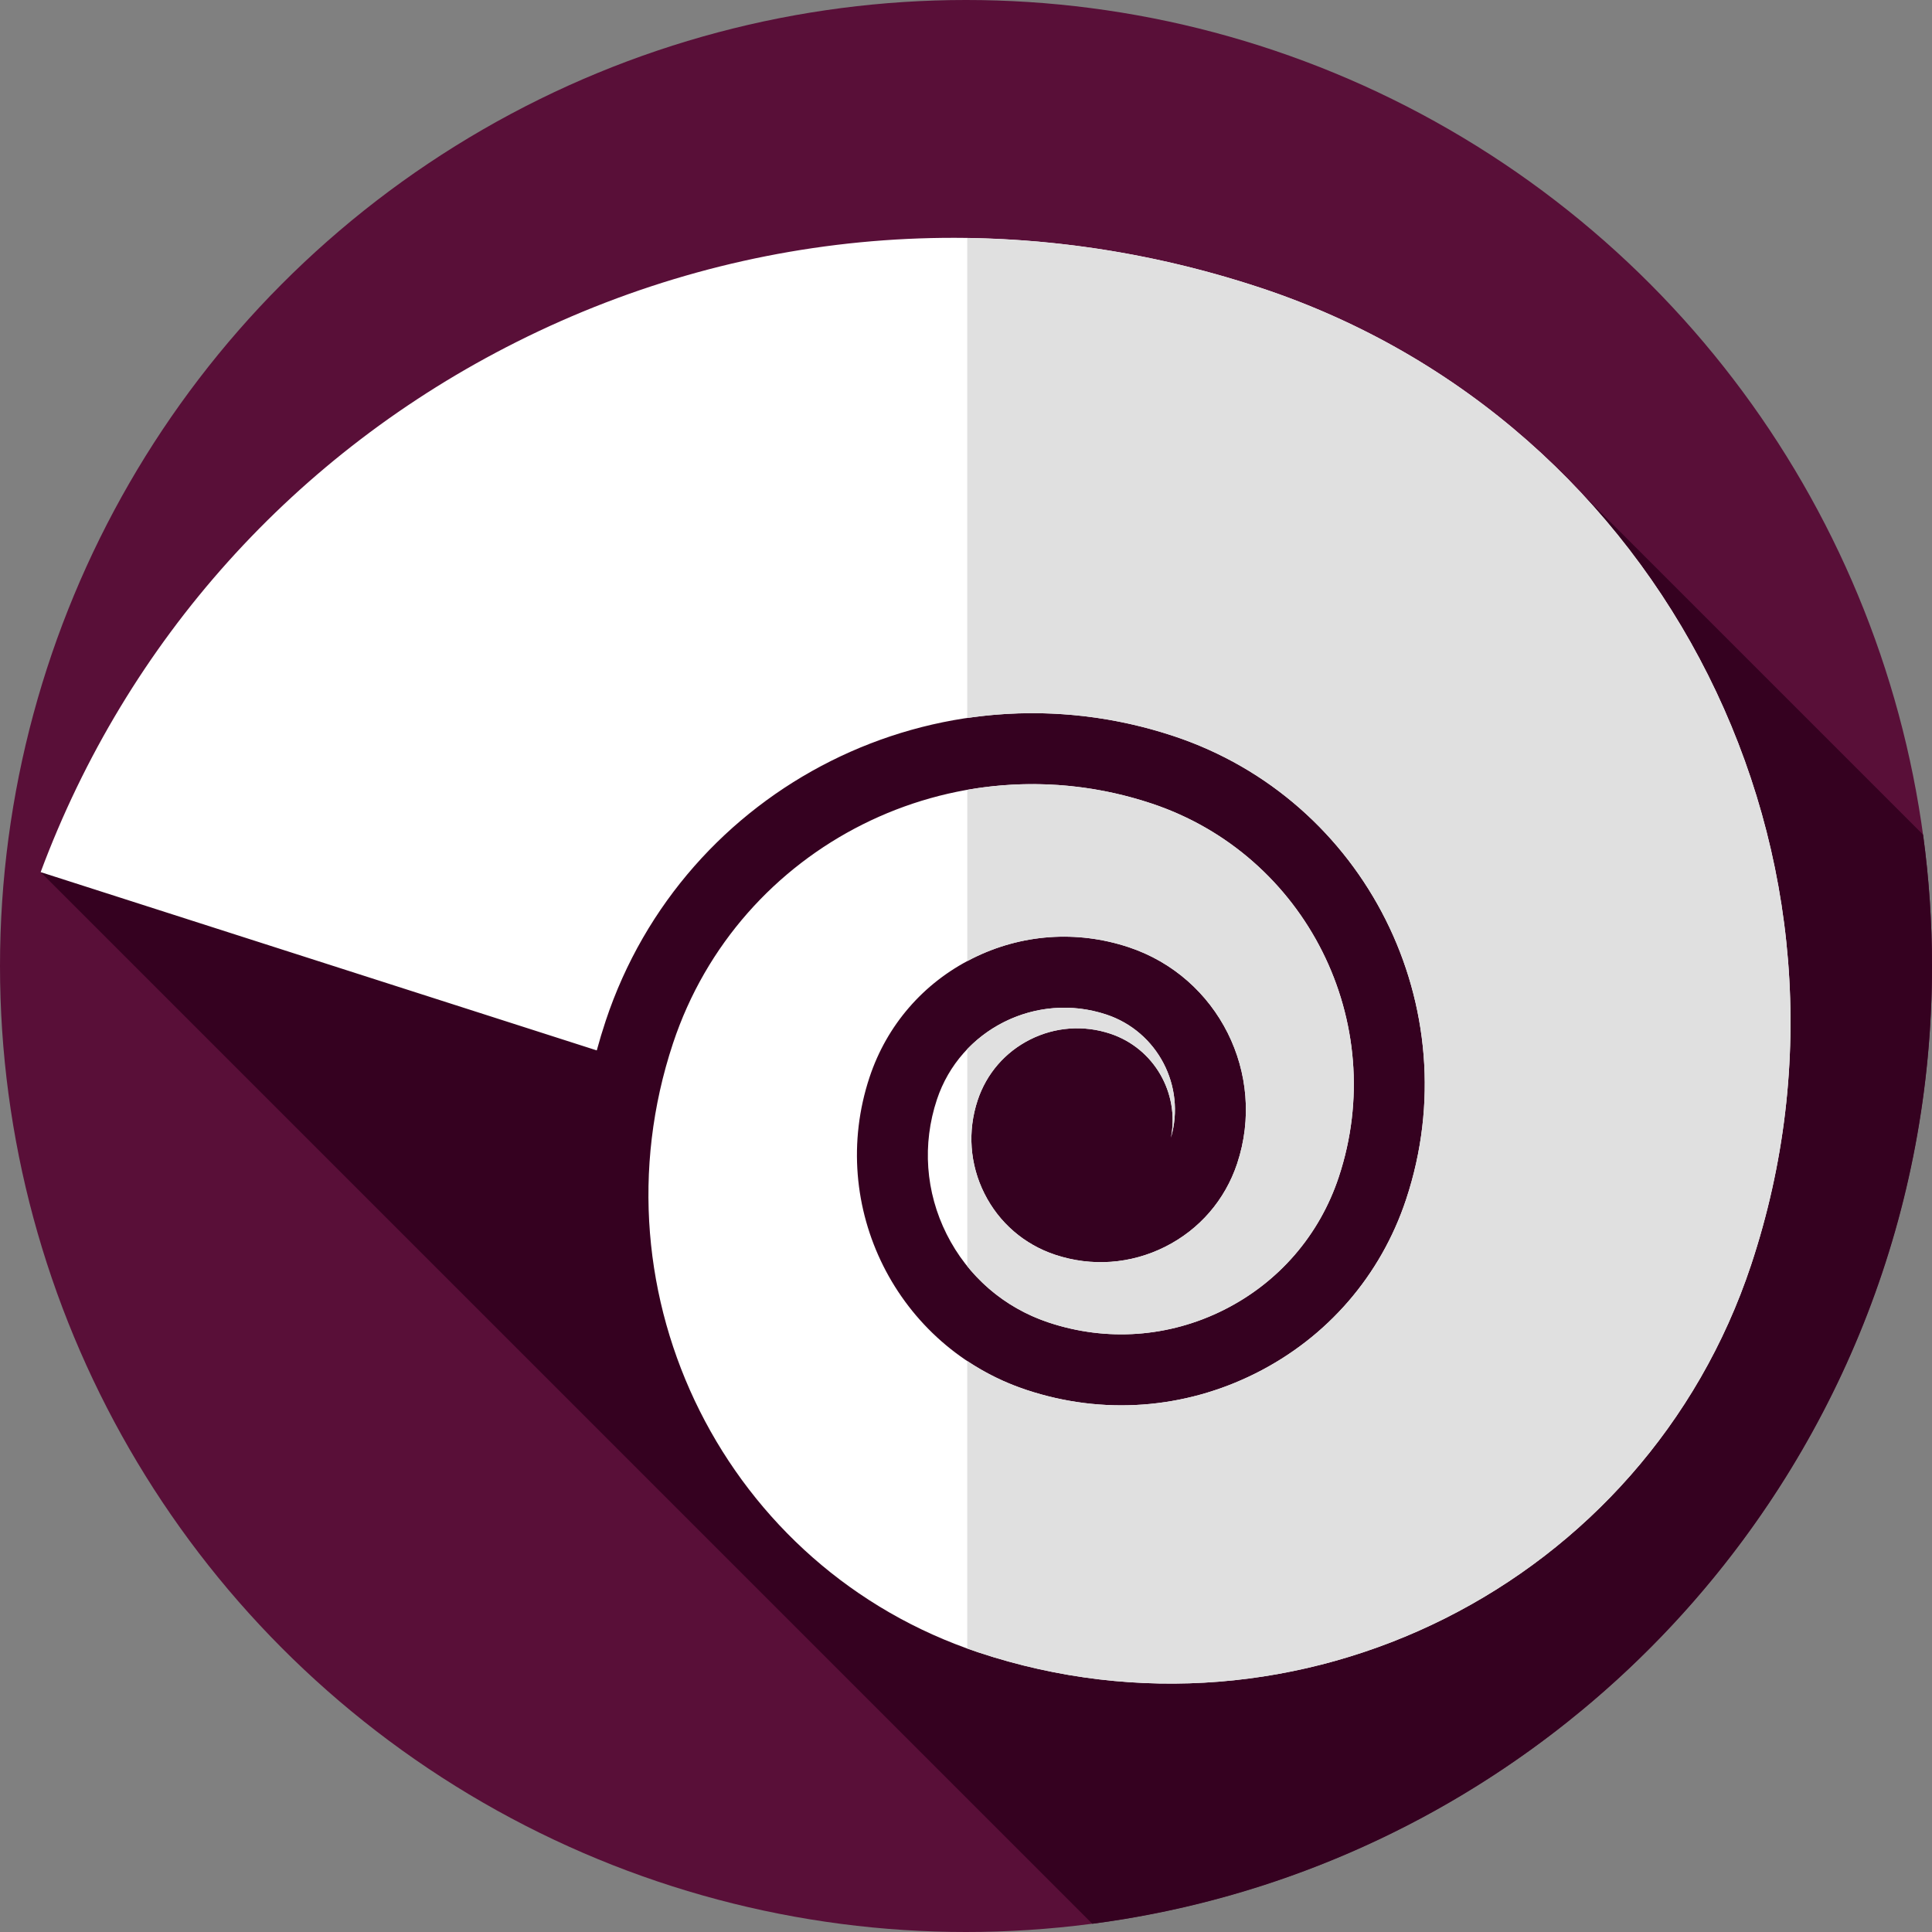 <?xml version="1.0" encoding="iso-8859-1"?>
<!-- Generator: Adobe Illustrator 19.0.0, SVG Export Plug-In . SVG Version: 6.00 Build 0)  -->
<svg xmlns="http://www.w3.org/2000/svg" xmlns:xlink="http://www.w3.org/1999/xlink" version="1.1" id="Layer_1" x="0px" y="0px" viewBox="0 0 512 512" style="enable-background:new 0 0 512 512;" xml:space="preserve">
<rect x="0" y="0" width="512" height="512" fill="#808080" stroke="none"/>
<circle style="fill:#590F38;" cx="256" cy="256" r="256"/>
<path style="fill:#350120;" d="M10.774,231.123l278.699,278.699C415.04,493.422,512,386.039,512,256  c0-11.807-0.817-23.421-2.364-34.803l-100.061-100.06L10.774,231.123z"/>
<path style="fill:#FFFFFF;" d="M464.05,335.246c35.594-107.175-22.64-223.324-129.815-258.918  c-65.491-21.751-135.533-16.696-197.223,14.234c-58.851,29.507-103.38,79.19-126.237,140.561l147.378,47.247  c0.71-2.613,1.496-5.218,2.359-7.819c20.697-62.312,88.224-96.171,150.538-75.476c50.832,16.883,78.454,71.975,61.573,122.807  c-6.7,20.177-20.858,36.536-39.863,46.065c-19.004,9.528-40.583,11.086-60.759,4.385c-34.306-11.392-52.946-48.57-41.553-82.875  c4.574-13.771,14.237-24.937,27.207-31.44c12.972-6.504,27.7-7.567,41.471-2.994c23.725,7.88,36.618,33.594,28.739,57.32  c-3.212,9.672-9.999,17.514-19.108,22.081s-19.453,5.314-29.125,2.102c-8.213-2.729-14.873-8.491-18.752-16.228  c-3.879-7.737-4.513-16.522-1.786-24.735c2.341-7.048,7.285-12.762,13.924-16.091s14.176-3.872,21.223-1.532  c11.643,3.867,18.382,15.806,16.07,27.54c3.977-13.619-3.539-28.102-17.113-32.611c-18.589-6.175-38.733,3.928-44.904,22.514  c-3.937,11.852-3.021,24.526,2.576,35.69c5.597,11.163,15.205,19.478,27.058,23.414c15.409,5.118,31.89,3.928,46.405-3.349  c14.516-7.278,25.328-19.772,30.445-35.182c13.615-40.994-8.66-85.422-49.654-99.036c-26.232-8.712-53.573-5.941-76.524,5.566  c-22.957,11.51-41.526,31.751-50.24,57.99c-22.191,66.82,14.117,139.237,80.936,161.429C344.048,466.054,435.903,420,464.05,335.246  z"/>
<g>
	<path style="fill:#E0E0E0;" d="M334.235,76.328c-25.531-8.479-51.752-12.865-77.902-13.252v127.196   c17.817-2.628,36.489-1.25,54.716,4.803c50.832,16.883,78.454,71.975,61.573,122.808c-6.7,20.177-20.858,36.536-39.863,46.065   c-19.004,9.528-40.583,11.086-60.759,4.385c-5.677-1.885-10.913-4.489-15.667-7.656v76.205c0.981,0.352,1.967,0.695,2.961,1.025   C344.048,466.054,435.903,420,464.05,335.246C499.644,228.071,441.409,111.921,334.235,76.328z"/>
	<path style="fill:#E0E0E0;" d="M257.654,254.017c12.971-6.504,27.699-7.567,41.471-2.994c23.725,7.881,36.617,33.594,28.739,57.32   c-3.212,9.671-9.999,17.513-19.108,22.081s-19.453,5.314-29.125,2.102c-8.213-2.729-14.873-8.491-18.752-16.228   c-3.879-7.737-4.513-16.521-1.786-24.735c2.341-7.048,7.285-12.762,13.924-16.091c6.639-3.328,14.176-3.872,21.223-1.532   c11.643,3.867,18.382,15.806,16.071,27.54c3.977-13.619-3.539-28.103-17.113-32.611c-13.429-4.461-27.666-0.423-36.864,9.167   v57.515c5.564,6.896,12.982,12.077,21.593,14.936c15.409,5.118,31.89,3.929,46.405-3.349c14.516-7.278,25.327-19.772,30.445-35.182   c13.615-40.994-8.66-85.422-49.654-99.036c-16.274-5.405-32.974-6.386-48.789-3.607v45.407   C256.773,254.484,257.207,254.241,257.654,254.017z"/>
</g>
<g>
</g>
<g>
</g>
<g>
</g>
<g>
</g>
<g>
</g>
<g>
</g>
<g>
</g>
<g>
</g>
<g>
</g>
<g>
</g>
<g>
</g>
<g>
</g>
<g>
</g>
<g>
</g>
<g>
</g>
</svg>
